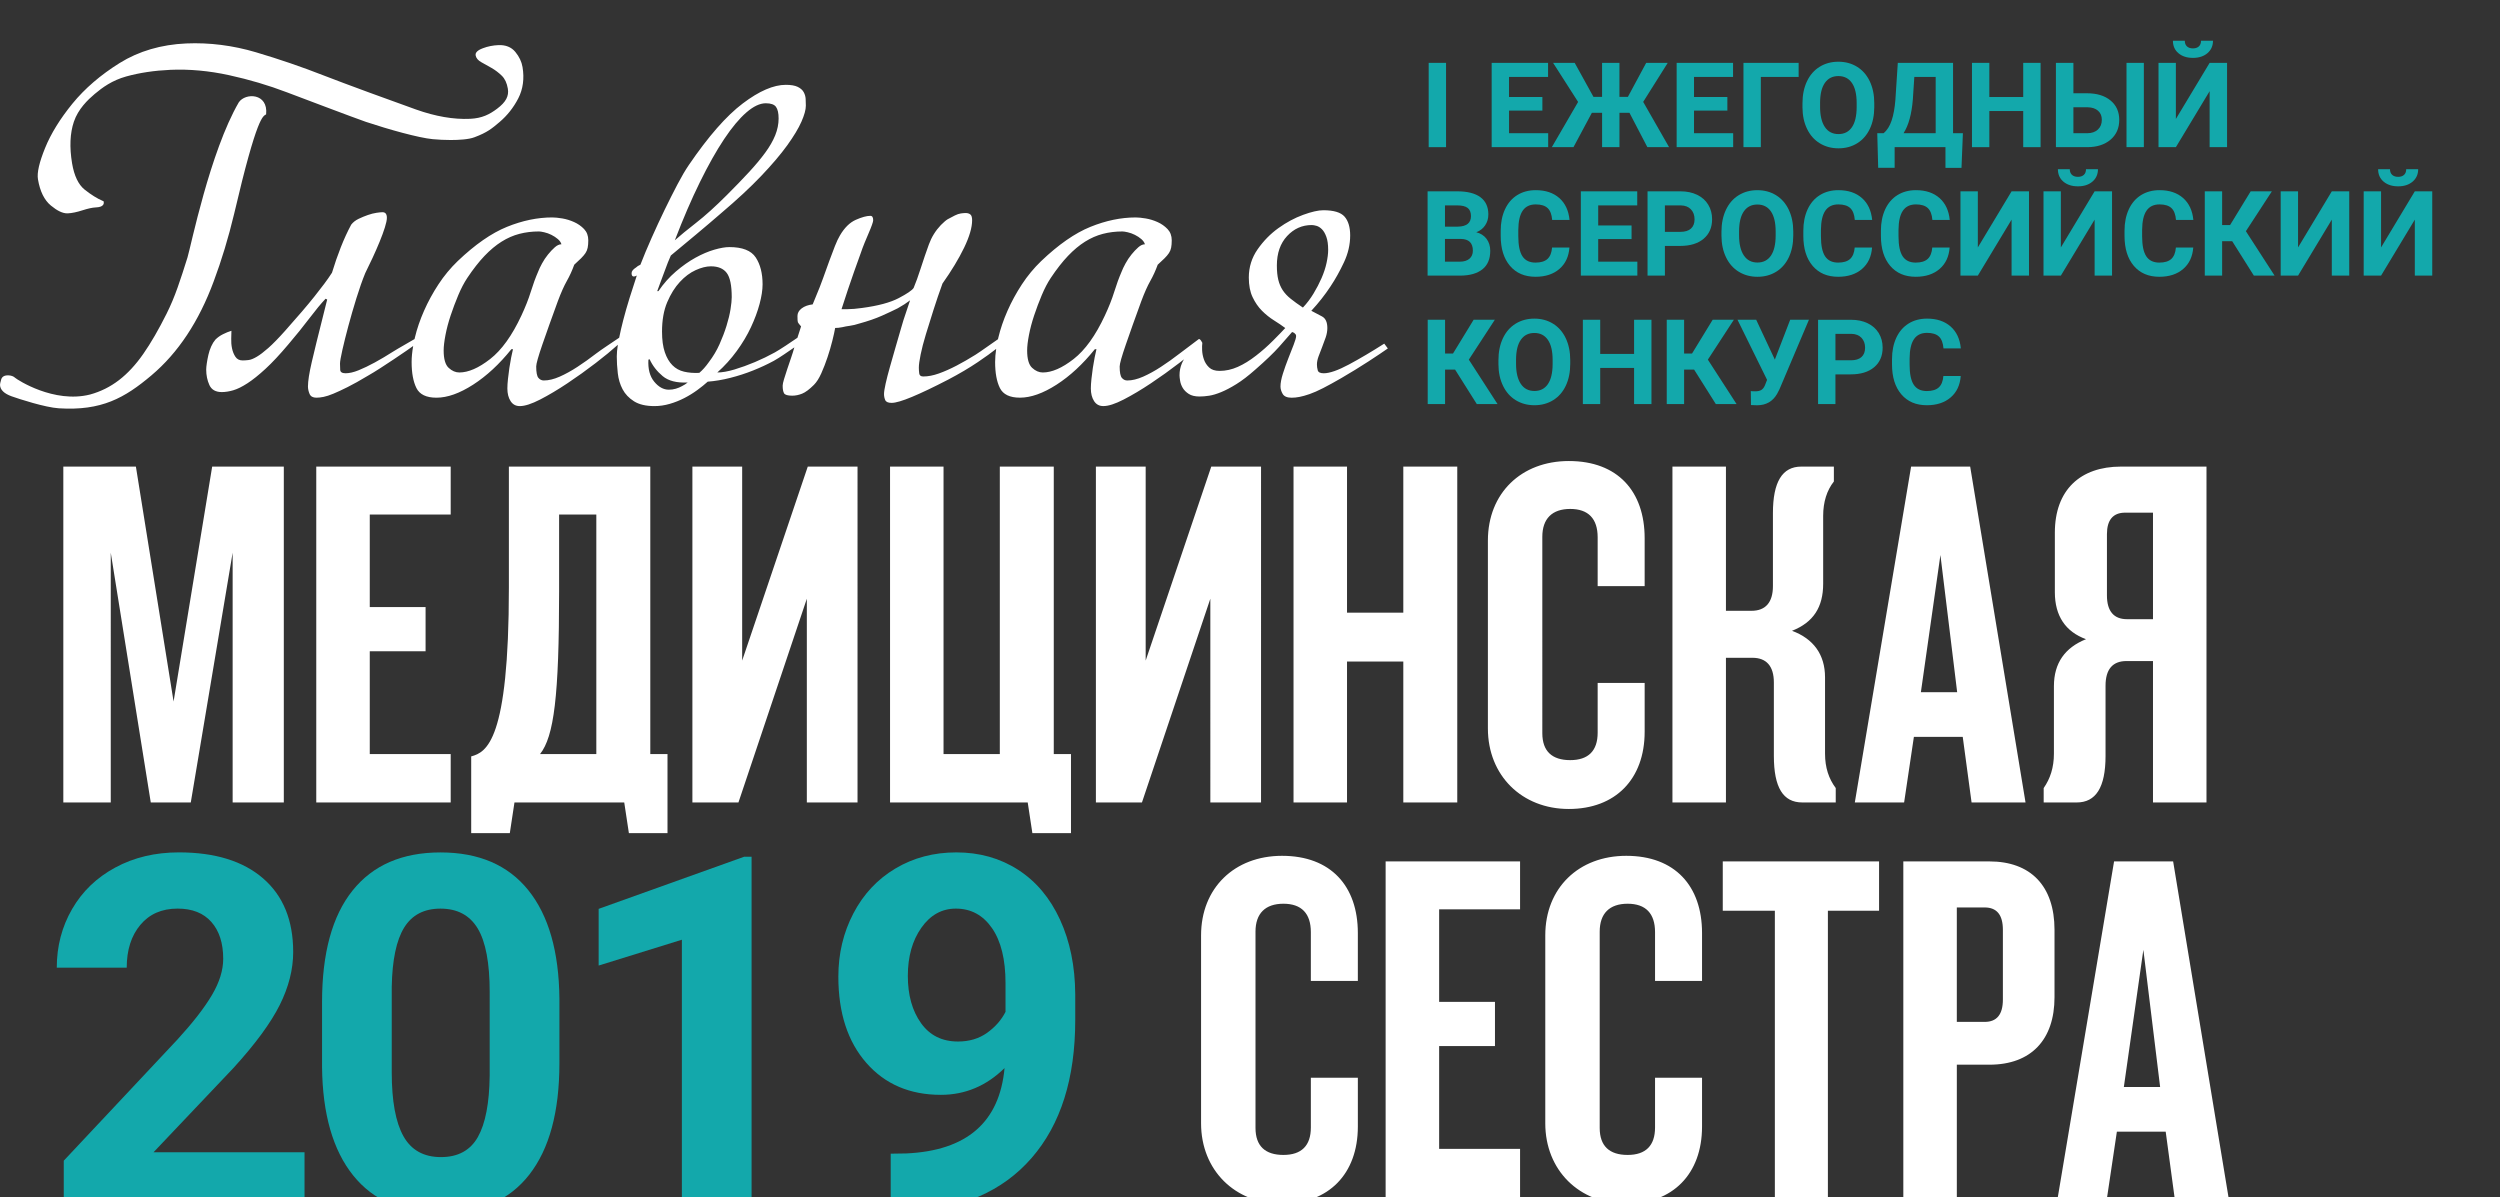 <?xml version="1.0" encoding="utf-8"?>
<!-- Generator: Adobe Illustrator 18.1.1, SVG Export Plug-In . SVG Version: 6.00 Build 0)  -->
<svg version="1.1" id="Layer_1" xmlns="http://www.w3.org/2000/svg" xmlns:xlink="http://www.w3.org/1999/xlink" x="0px" y="0px"
	 viewBox="0 0 237.834 113.9" enable-background="new 0 0 237.834 113.9" xml:space="preserve">
<rect x="0" y="0" width="237.834" height="113.9" fill="#333333" stroke="none"/>
<g>
	<defs>
		<rect id="SVGID_1_" x="0" y="4.116" width="212.005" height="110.404"/>
	</defs>
	<clipPath id="SVGID_2_">
		<use xlink:href="#SVGID_1_"  overflow="visible"/>
	</clipPath>
	<path clip-path="url(#SVGID_2_)" fill="#FFFFFF" d="M4.834,19.549c0.607,0.504,1.119,0.749,1.565,0.749l0.051-0.001
		c0.384-0.017,0.854-0.114,1.396-0.29c0.523-0.168,0.946-0.261,1.257-0.274c0.361-0.016,0.582-0.088,0.694-0.227
		c0.065-0.08,0.089-0.179,0.071-0.288l-0.011-0.069l-0.065-0.028c-0.544-0.232-1.129-0.596-1.74-1.082
		c-0.594-0.473-0.996-1.315-1.195-2.501c-0.255-1.528-0.199-2.858,0.169-3.952c0.409-1.216,1.327-2.091,1.982-2.645
		c0.73-0.615,1.657-1.294,3.006-1.669c1.265-0.35,2.677-0.561,4.196-0.629c1.801-0.078,3.675,0.092,5.583,0.509
		c1.909,0.417,3.761,0.966,5.502,1.631c0.273,0.103,6.688,2.536,7.519,2.812c2.185,0.725,4.994,1.514,6.347,1.644
		c0.527,0.052,1.155,0.081,1.722,0.081c0.73,0,1.718-0.048,2.273-0.27c1.2-0.447,1.666-0.843,2.372-1.442
		c0.728-0.618,1.325-1.373,1.775-2.245c0.455-0.882,0.591-1.886,0.407-2.984c-0.084-0.503-0.313-0.985-0.68-1.433
		c-0.379-0.464-0.923-0.682-1.615-0.654c-0.523,0.023-1.018,0.122-1.472,0.295c-0.188,0.072-0.761,0.291-0.696,0.673
		c0.043,0.263,0.228,0.485,0.547,0.66c0.283,0.155,0.607,0.336,0.97,0.545c0.351,0.201,0.682,0.453,0.983,0.747
		c0.288,0.285,0.478,0.696,0.566,1.221c0.119,0.708-0.183,1.277-1.01,1.901c-0.722,0.546-1.44,0.919-2.589,0.969
		c-1.562,0.072-3.289-0.229-5.137-0.886c-1.962-0.697-6.804-2.463-8.827-3.255c-2.047-0.801-4.2-1.538-6.4-2.19
		c-2.204-0.653-4.43-0.934-6.626-0.839c-2.388,0.104-4.521,0.731-6.34,1.862C9.576,7.122,8.063,8.423,6.889,9.862
		c-1.171,1.437-2.045,2.853-2.596,4.209c-0.563,1.386-0.786,2.363-0.682,2.985C3.802,18.196,4.213,19.035,4.834,19.549
		 M14.402,35.714c2.543-2.144,4.52-5.13,5.933-8.959c0.744-1.99,1.39-4.121,1.935-6.393c2.212-9.472,2.758-9.286,3.048-9.484
		c0.209-2.035-1.97-2.073-2.601-1.143c-2.738,4.705-4.56,13.715-4.88,14.757c-0.322,1.043-0.637,2-0.945,2.874
		c-0.308,0.873-0.652,1.691-1.033,2.456c-0.763,1.528-1.504,2.809-2.226,3.844c-0.721,1.036-1.496,1.87-2.321,2.503
		c-0.826,0.633-1.739,1.087-2.74,1.362c-3.447,0.876-6.949-1.422-7.119-1.579c-0.171-0.158-0.395-0.239-0.672-0.244
		c-0.369-0.006-0.594,0.128-0.672,0.404c-0.079,0.277-0.115,0.446-0.108,0.508c0.018,0.462,0.386,0.823,1.106,1.083
		c0.719,0.258,3.197,1.059,4.488,1.14C9.665,39.099,11.859,37.859,14.402,35.714 M102.136,34.158
		c-1.092,0.852-2.07,1.277-2.934,1.277c-0.356,0-0.692-0.146-1.009-0.439c-0.319-0.291-0.477-0.844-0.477-1.658
		c0-0.381,0.057-0.869,0.172-1.467c0.114-0.597,0.279-1.219,0.495-1.867c0.216-0.648,0.458-1.29,0.724-1.925
		c0.267-0.635,0.553-1.181,0.857-1.639c0.559-0.838,1.106-1.537,1.639-2.096c0.533-0.558,1.073-1.01,1.62-1.353
		c0.546-0.343,1.111-0.591,1.696-0.743c0.584-0.152,1.206-0.229,1.867-0.229c0.101,0,0.268,0.026,0.496,0.077
		c0.228,0.051,0.457,0.133,0.686,0.247c0.228,0.115,0.432,0.248,0.61,0.401c0.177,0.152,0.291,0.318,0.343,0.495
		c-0.204,0-0.414,0.095-0.629,0.286c-0.216,0.191-0.433,0.419-0.648,0.686c-0.216,0.267-0.407,0.552-0.571,0.857
		c-0.166,0.305-0.287,0.56-0.363,0.763c-0.254,0.584-0.49,1.226-0.705,1.924c-0.216,0.699-0.515,1.455-0.896,2.268
		C104.22,31.929,103.228,33.307,102.136,34.158 M66.525,35.473c-0.533,0.025-1.016-0.013-1.448-0.115
		c-0.433-0.101-0.801-0.304-1.105-0.61c-0.305-0.304-0.547-0.717-0.725-1.238c-0.177-0.52-0.266-1.175-0.266-1.963
		c0-1.092,0.165-2.026,0.495-2.801c0.33-0.775,0.73-1.416,1.201-1.924c0.469-0.509,0.972-0.883,1.505-1.125
		c0.533-0.241,1.016-0.362,1.448-0.362c0.686,0,1.188,0.21,1.506,0.629c0.317,0.419,0.476,1.188,0.476,2.306
		c0,0.28-0.038,0.66-0.114,1.143c-0.077,0.483-0.204,1.01-0.382,1.582c-0.177,0.571-0.399,1.156-0.666,1.753
		c-0.267,0.597-0.604,1.162-1.01,1.696C67.136,34.876,66.831,35.219,66.525,35.473 M64.887,36.731
		c-0.178,0.101-0.375,0.184-0.59,0.247c-0.216,0.064-0.438,0.095-0.667,0.095c-0.509,0-0.972-0.253-1.391-0.762
		c-0.419-0.508-0.605-1.205-0.553-2.096l0.115-0.038c0.279,0.61,0.691,1.143,1.238,1.601c0.546,0.457,1.34,0.661,2.382,0.61
		C65.268,36.515,65.091,36.629,64.887,36.731 M49.601,30.023c-0.889,1.906-1.88,3.284-2.973,4.135
		c-1.093,0.852-2.07,1.277-2.934,1.277c-0.356,0-0.693-0.146-1.01-0.439c-0.318-0.291-0.477-0.844-0.477-1.658
		c0-0.381,0.058-0.869,0.172-1.467c0.114-0.597,0.279-1.219,0.495-1.867c0.216-0.648,0.458-1.29,0.724-1.925
		c0.267-0.635,0.553-1.181,0.858-1.639c0.559-0.838,1.105-1.537,1.639-2.096c0.533-0.558,1.073-1.01,1.62-1.353
		c0.546-0.343,1.11-0.591,1.695-0.743c0.585-0.152,1.207-0.229,1.868-0.229c0.101,0,0.267,0.026,0.495,0.077
		c0.229,0.051,0.458,0.133,0.686,0.247c0.23,0.115,0.432,0.248,0.611,0.401c0.177,0.152,0.291,0.318,0.342,0.495
		c-0.203,0-0.413,0.095-0.629,0.286c-0.216,0.191-0.432,0.419-0.648,0.686c-0.216,0.267-0.407,0.552-0.571,0.857
		c-0.166,0.305-0.286,0.56-0.362,0.763c-0.254,0.584-0.49,1.226-0.705,1.924C50.28,28.454,49.981,29.21,49.601,30.023
		 M66.582,17.332c0.8-1.626,1.569-2.992,2.306-4.097c0.737-1.105,1.442-1.95,2.115-2.535c0.673-0.584,1.29-0.876,1.849-0.876
		c0.482,0,0.806,0.114,0.971,0.343c0.166,0.228,0.249,0.597,0.249,1.106c0,0.534-0.109,1.067-0.324,1.6
		c-0.216,0.533-0.534,1.086-0.954,1.658c-0.419,0.571-0.933,1.188-1.543,1.848c-0.61,0.661-1.309,1.385-2.097,2.172
		c-1.092,1.093-2.07,1.976-2.934,2.649c-0.864,0.673-1.537,1.226-2.02,1.658C64.988,20.8,65.783,18.958,66.582,17.332
		 M122.025,27.602c-0.188-0.291-0.33-0.622-0.418-0.99c-0.089-0.368-0.134-0.819-0.134-1.353c0-1.168,0.324-2.102,0.972-2.801
		c0.648-0.699,1.43-1.049,2.345-1.049c0.127,0,0.278,0.026,0.456,0.077c0.179,0.051,0.35,0.159,0.516,0.324
		c0.165,0.166,0.305,0.406,0.419,0.724c0.115,0.318,0.172,0.731,0.172,1.238c0,0.357-0.052,0.768-0.153,1.239
		c-0.101,0.471-0.261,0.953-0.476,1.448c-0.217,0.496-0.47,0.985-0.763,1.467c-0.292,0.483-0.628,0.929-1.011,1.335
		c-0.457-0.305-0.844-0.584-1.161-0.839C122.471,28.169,122.217,27.895,122.025,27.602 M106.9,38.007
		c0.813-0.419,1.677-0.934,2.591-1.543c0.915-0.61,1.811-1.252,2.687-1.925c0.159-0.121,0.307-0.238,0.456-0.355
		c-0.068,0.121-0.136,0.241-0.193,0.374c-0.153,0.356-0.229,0.737-0.229,1.143c0,0.128,0.019,0.305,0.058,0.534
		c0.037,0.229,0.12,0.451,0.247,0.667c0.127,0.216,0.318,0.406,0.572,0.572c0.253,0.165,0.596,0.247,1.029,0.247
		c0.279,0,0.584-0.025,0.914-0.076c0.33-0.051,0.711-0.164,1.145-0.343c0.431-0.177,0.915-0.431,1.448-0.762
		c0.533-0.33,1.13-0.787,1.791-1.372c0.99-0.864,1.746-1.587,2.268-2.173c0.521-0.584,0.933-1.054,1.238-1.41
		c0.051,0.026,0.114,0.052,0.19,0.077c0.052,0.051,0.096,0.095,0.133,0.133c0.038,0.038,0.059,0.095,0.059,0.172
		c0,0.152-0.077,0.425-0.229,0.819c-0.152,0.394-0.323,0.833-0.515,1.315c-0.19,0.483-0.362,0.966-0.514,1.448
		c-0.153,0.483-0.229,0.89-0.229,1.219c0,0.229,0.069,0.464,0.208,0.706c0.141,0.241,0.426,0.362,0.858,0.362
		c0.229,0,0.477-0.026,0.743-0.077c0.267-0.051,0.584-0.14,0.952-0.266c0.368-0.127,0.801-0.318,1.297-0.572
		c0.495-0.254,1.072-0.572,1.733-0.953c0.915-0.533,1.773-1.061,2.573-1.581c0.8-0.521,1.416-0.934,1.849-1.239l-0.343-0.457
		c-1.196,0.762-2.312,1.423-3.353,1.982c-1.043,0.558-1.844,0.838-2.402,0.838c-0.33,0-0.521-0.095-0.571-0.286
		c-0.052-0.191-0.076-0.374-0.076-0.552c0-0.229,0.051-0.483,0.152-0.763c0.102-0.279,0.215-0.577,0.343-0.895
		c0.127-0.318,0.241-0.63,0.344-0.934c0.102-0.305,0.151-0.597,0.151-0.877c0-0.558-0.171-0.927-0.514-1.105
		c-0.343-0.177-0.68-0.355-1.01-0.533c0.685-0.737,1.296-1.512,1.829-2.325c0.458-0.686,0.883-1.448,1.276-2.287
		c0.395-0.839,0.591-1.689,0.591-2.554c0-0.787-0.178-1.384-0.533-1.791c-0.356-0.406-1.029-0.609-2.021-0.609
		c-0.483,0-1.124,0.147-1.924,0.439c-0.8,0.292-1.582,0.711-2.344,1.257c-0.764,0.547-1.424,1.22-1.983,2.021
		c-0.558,0.8-0.838,1.695-0.838,2.686c0,0.737,0.119,1.36,0.361,1.868c0.241,0.508,0.54,0.94,0.895,1.296
		c0.356,0.356,0.737,0.66,1.144,0.914c0.405,0.255,0.763,0.496,1.067,0.724c-0.255,0.28-0.642,0.68-1.163,1.201
		c-0.519,0.521-1.059,0.997-1.619,1.429c-0.586,0.458-1.163,0.814-1.733,1.067c-0.572,0.255-1.151,0.382-1.735,0.382
		c-0.432,0-0.762-0.108-0.991-0.325c-0.228-0.215-0.393-0.47-0.495-0.762c-0.102-0.291-0.158-0.584-0.172-0.877
		c-0.012-0.291-0.005-0.526,0.02-0.705c-0.178-0.34-0.282-0.403-0.356-0.34l-0.002-0.002c-0.584,0.432-1.181,0.882-1.791,1.351
		c-0.609,0.471-1.206,0.896-1.791,1.277c-0.585,0.382-1.15,0.693-1.696,0.934c-0.547,0.241-1.047,0.362-1.505,0.362
		c-0.204,0-0.376-0.083-0.514-0.248c-0.141-0.164-0.21-0.527-0.21-1.086c0-0.254,0.196-0.953,0.591-2.096
		c0.394-1.144,0.882-2.516,1.467-4.116c0.305-0.813,0.59-1.454,0.858-1.925c0.266-0.47,0.501-0.984,0.704-1.543
		c0.254-0.229,0.47-0.432,0.648-0.61c0.178-0.177,0.317-0.343,0.419-0.496c0.102-0.152,0.172-0.324,0.21-0.514
		c0.038-0.191,0.057-0.425,0.057-0.705c0-0.432-0.134-0.787-0.4-1.067c-0.267-0.279-0.584-0.502-0.953-0.667
		c-0.369-0.165-0.743-0.279-1.124-0.343c-0.381-0.063-0.699-0.095-0.953-0.095c-1.398,0-2.833,0.298-4.306,0.895
		c-1.475,0.597-3.037,1.684-4.688,3.259c-0.686,0.661-1.296,1.397-1.83,2.21c-0.533,0.814-0.991,1.652-1.371,2.516
		c-0.382,0.864-0.674,1.721-0.877,2.572c-0.011,0.045-0.018,0.087-0.028,0.132c-0.605,0.405-1.586,1.132-2.156,1.488
		c-0.61,0.381-1.207,0.724-1.791,1.029c-0.584,0.304-1.143,0.552-1.677,0.743c-0.533,0.191-1.029,0.286-1.486,0.286
		c-0.229,0-0.356-0.095-0.382-0.286c-0.025-0.191-0.038-0.374-0.038-0.552c0-0.28,0.058-0.699,0.172-1.258
		c0.115-0.559,0.279-1.194,0.495-1.906c0.216-0.712,0.458-1.486,0.725-2.325c0.266-0.838,0.553-1.676,0.857-2.515
		c0.863-1.22,1.549-2.356,2.059-3.411c0.507-1.054,0.761-1.924,0.761-2.61c0-0.28-0.057-0.464-0.171-0.553
		c-0.114-0.089-0.261-0.134-0.438-0.134c-0.128,0-0.28,0.014-0.458,0.038c-0.178,0.026-0.369,0.09-0.571,0.191
		c-0.305,0.152-0.534,0.273-0.687,0.362c-0.152,0.089-0.368,0.273-0.647,0.552c-0.509,0.535-0.89,1.15-1.143,1.849
		c-0.255,0.699-0.522,1.481-0.801,2.344c-0.153,0.458-0.261,0.775-0.324,0.953c-0.064,0.178-0.172,0.457-0.324,0.838
		c-0.153,0.229-0.629,0.553-1.429,0.972c-0.8,0.419-1.963,0.731-3.487,0.934c-0.534,0.076-0.991,0.114-1.372,0.114h-0.572
		c0.204-0.61,0.406-1.232,0.61-1.867c0.178-0.534,0.374-1.106,0.59-1.715c0.217-0.61,0.426-1.195,0.629-1.754
		c0.101-0.305,0.223-0.629,0.362-0.971c0.14-0.343,0.273-0.66,0.401-0.953c0.127-0.292,0.228-0.546,0.305-0.763
		c0.076-0.215,0.114-0.361,0.114-0.437c0-0.28-0.09-0.42-0.266-0.42c-0.357,0-0.82,0.127-1.392,0.381
		c-0.572,0.255-1.074,0.75-1.505,1.486c-0.153,0.255-0.311,0.591-0.477,1.011c-0.166,0.419-0.343,0.889-0.534,1.41
		c-0.19,0.521-0.386,1.067-0.59,1.638c-0.204,0.572-0.42,1.125-0.648,1.658l-0.343,0.839c-0.433,0.051-0.781,0.178-1.048,0.381
		c-0.267,0.203-0.4,0.445-0.4,0.724c0,0.331,0.012,0.528,0.038,0.591c0.025,0.064,0.127,0.197,0.305,0.4l-0.347,1.081
		c-0.6,0.416-1.672,1.13-2.152,1.396c-0.598,0.33-1.227,0.636-1.887,0.915c-0.662,0.28-1.31,0.514-1.944,0.705
		c-0.636,0.19-1.181,0.286-1.639,0.286c0.686-0.61,1.301-1.29,1.848-2.039c0.547-0.749,0.998-1.506,1.353-2.268
		c0.357-0.762,0.629-1.499,0.82-2.21c0.19-0.711,0.286-1.334,0.286-1.868c0-1.041-0.216-1.892-0.648-2.553
		c-0.433-0.661-1.271-0.991-2.515-0.991c-0.381,0-0.858,0.083-1.43,0.247c-0.572,0.166-1.169,0.42-1.791,0.763
		c-0.622,0.343-1.245,0.781-1.867,1.315c-0.623,0.533-1.176,1.156-1.658,1.867h-0.115c0.076-0.229,0.191-0.54,0.343-0.934
		c0.153-0.393,0.292-0.768,0.42-1.124c0.152-0.432,0.329-0.877,0.533-1.334c0.737-0.609,1.531-1.27,2.382-1.982
		c0.851-0.711,1.659-1.397,2.42-2.058c1.499-1.27,2.764-2.445,3.793-3.525c1.028-1.08,1.854-2.051,2.477-2.915
		c0.622-0.864,1.073-1.614,1.353-2.249c0.279-0.635,0.419-1.144,0.419-1.524c0-0.204-0.007-0.42-0.019-0.648
		c-0.013-0.229-0.076-0.444-0.191-0.648c-0.114-0.204-0.305-0.368-0.571-0.496C75.615,8.134,75.24,8.07,74.758,8.07
		c-1.169,0-2.534,0.591-4.097,1.773c-1.563,1.181-3.271,3.131-5.126,5.85c-0.33,0.483-0.693,1.099-1.086,1.848
		c-0.394,0.75-0.8,1.557-1.22,2.42c-0.418,0.864-0.831,1.754-1.238,2.668c-0.407,0.914-0.763,1.767-1.067,2.554
		c-0.178,0.076-0.318,0.165-0.42,0.267c-0.28,0.178-0.419,0.356-0.419,0.533c0,0.33,0.165,0.407,0.496,0.229
		c-0.229,0.686-0.457,1.397-0.687,2.134c-0.228,0.737-0.432,1.448-0.609,2.134c-0.152,0.585-0.276,1.13-0.381,1.65
		c-0.657,0.454-1.664,1.1-2.176,1.494c-0.61,0.471-1.207,0.896-1.792,1.277c-0.584,0.382-1.15,0.693-1.695,0.934
		c-0.547,0.241-1.048,0.362-1.505,0.362c-0.205,0-0.376-0.083-0.515-0.248c-0.14-0.164-0.21-0.527-0.21-1.086
		c0-0.254,0.197-0.953,0.59-2.096c0.395-1.144,0.883-2.516,1.469-4.116c0.305-0.813,0.59-1.454,0.857-1.925
		c0.267-0.47,0.502-0.984,0.704-1.543c0.254-0.229,0.47-0.432,0.648-0.61c0.178-0.177,0.318-0.343,0.42-0.496
		c0.102-0.152,0.172-0.324,0.21-0.514c0.038-0.191,0.057-0.425,0.057-0.705c0-0.432-0.134-0.787-0.4-1.067
		c-0.267-0.279-0.585-0.502-0.954-0.667c-0.368-0.165-0.742-0.279-1.123-0.343c-0.381-0.063-0.698-0.095-0.952-0.095
		c-1.398,0-2.834,0.298-4.307,0.895c-1.474,0.597-3.037,1.684-4.688,3.259c-0.686,0.661-1.296,1.397-1.829,2.21
		c-0.534,0.814-0.991,1.652-1.372,2.516c-0.381,0.864-0.674,1.721-0.877,2.572c-0.01,0.04-0.016,0.078-0.026,0.119
		c-0.632,0.379-1.548,0.88-2.043,1.196c-0.597,0.381-1.175,0.724-1.733,1.029c-0.56,0.305-1.074,0.552-1.544,0.743
		c-0.471,0.191-0.883,0.286-1.239,0.286c-0.33,0-0.502-0.108-0.514-0.324c-0.013-0.216-0.019-0.413-0.019-0.591
		c0-0.203,0.076-0.641,0.228-1.315c0.153-0.673,0.343-1.435,0.572-2.286c0.229-0.851,0.482-1.728,0.762-2.63
		c0.279-0.902,0.559-1.696,0.839-2.382c0.228-0.458,0.463-0.946,0.705-1.467c0.241-0.521,0.463-1.03,0.666-1.525
		c0.204-0.495,0.369-0.946,0.496-1.352c0.127-0.407,0.191-0.712,0.191-0.915c0-0.356-0.14-0.534-0.419-0.534
		c-0.128,0-0.319,0.019-0.572,0.057c-0.254,0.038-0.528,0.108-0.82,0.21c-0.292,0.102-0.584,0.222-0.876,0.362
		c-0.293,0.14-0.527,0.324-0.705,0.552c-0.357,0.662-0.686,1.379-0.991,2.154c-0.305,0.775-0.585,1.582-0.838,2.42
		c-0.229,0.356-0.477,0.711-0.744,1.067c-0.267,0.356-0.571,0.75-0.914,1.181c-0.343,0.433-0.743,0.915-1.201,1.449
		c-0.457,0.533-0.991,1.143-1.6,1.829c-0.636,0.712-1.17,1.258-1.601,1.639c-0.433,0.381-0.8,0.661-1.106,0.838
		c-0.304,0.178-0.559,0.28-0.761,0.305c-0.204,0.026-0.395,0.039-0.573,0.039c-0.304,0-0.533-0.115-0.685-0.344
		c-0.153-0.228-0.261-0.495-0.324-0.8c-0.064-0.305-0.089-0.616-0.077-0.934c0.013-0.317,0.019-0.565,0.019-0.743
		c-0.254,0.076-0.52,0.184-0.8,0.324c-0.28,0.14-0.521,0.311-0.724,0.515c-0.152,0.178-0.286,0.394-0.4,0.647
		c-0.115,0.255-0.204,0.521-0.267,0.801c-0.064,0.28-0.114,0.546-0.152,0.8c-0.039,0.254-0.057,0.457-0.057,0.61
		c0,0.533,0.101,1.023,0.304,1.467c0.204,0.445,0.597,0.667,1.182,0.667c0.33,0,0.692-0.057,1.086-0.171
		c0.394-0.115,0.844-0.337,1.353-0.667c0.508-0.33,1.08-0.787,1.715-1.373c0.635-0.583,1.359-1.358,2.173-2.324
		c0.736-0.864,1.403-1.69,2-2.478c0.597-0.787,1.111-1.41,1.544-1.867l0.152,0.076l-0.381,1.525
		c-0.483,1.906-0.845,3.379-1.086,4.421c-0.242,1.042-0.362,1.817-0.362,2.324c0,0.229,0.051,0.464,0.152,0.706
		c0.101,0.241,0.318,0.362,0.648,0.362c0.203,0,0.432-0.026,0.686-0.077c0.254-0.051,0.565-0.152,0.934-0.305
		c0.368-0.152,0.82-0.362,1.353-0.629c0.533-0.266,1.181-0.628,1.943-1.086c0.356-0.203,0.75-0.444,1.182-0.724
		c0.432-0.279,0.857-0.558,1.277-0.838c0.418-0.279,0.812-0.546,1.181-0.8c0.259-0.179,0.475-0.332,0.653-0.46
		c-0.095,0.547-0.147,1.058-0.147,1.527c0,1.042,0.153,1.867,0.458,2.477c0.305,0.61,0.939,0.915,1.905,0.915
		c1.042,0,2.204-0.414,3.488-1.239c1.282-0.826,2.496-1.95,3.639-3.373h0.153c-0.051,0.204-0.109,0.464-0.172,0.782
		c-0.064,0.317-0.121,0.647-0.171,0.99c-0.051,0.343-0.096,0.693-0.133,1.048c-0.039,0.357-0.058,0.661-0.058,0.915
		c0,0.483,0.101,0.882,0.305,1.201c0.203,0.317,0.495,0.476,0.877,0.476c0.482,0,1.13-0.21,1.943-0.629
		c0.813-0.419,1.678-0.934,2.591-1.543c0.916-0.61,1.811-1.252,2.687-1.925c0.837-0.642,1.536-1.22,2.107-1.735
		c-0.067,0.425-0.102,0.794-0.102,1.106c0,0.509,0.032,1.042,0.096,1.601c0.063,0.559,0.215,1.067,0.457,1.525
		c0.241,0.457,0.603,0.838,1.086,1.143c0.482,0.305,1.13,0.457,1.944,0.457c0.482,0,0.964-0.07,1.448-0.21
		c0.482-0.139,0.946-0.324,1.391-0.552c0.445-0.229,0.857-0.483,1.239-0.763c0.38-0.279,0.711-0.546,0.991-0.8
		c0.686-0.05,1.403-0.171,2.152-0.362c0.75-0.19,1.474-0.425,2.173-0.705c0.699-0.279,1.353-0.584,1.963-0.914
		c0.533-0.289,1.431-0.922,1.953-1.28l-0.006,0.022c-0.077,0.279-0.178,0.603-0.305,0.972c-0.127,0.368-0.248,0.724-0.362,1.067
		c-0.114,0.343-0.216,0.66-0.305,0.953c-0.088,0.292-0.133,0.501-0.133,0.628c0,0.331,0.045,0.572,0.133,0.724
		c0.089,0.153,0.349,0.229,0.781,0.229c0.305,0,0.616-0.064,0.935-0.191c0.316-0.126,0.691-0.406,1.124-0.838
		c0.254-0.254,0.489-0.622,0.705-1.105c0.215-0.482,0.412-0.991,0.59-1.525c0.178-0.533,0.33-1.054,0.457-1.562
		c0.127-0.508,0.216-0.915,0.268-1.22c0.202,0,0.431-0.025,0.686-0.076c0.202-0.051,0.443-0.095,0.723-0.133
		c0.28-0.039,0.572-0.108,0.877-0.21c0.838-0.229,1.556-0.477,2.153-0.743c0.597-0.267,1.099-0.502,1.505-0.705
		c0.458-0.254,0.851-0.508,1.182-0.762l-0.343,1.029c-0.101,0.279-0.197,0.565-0.286,0.857c-0.089,0.293-0.158,0.527-0.209,0.705
		c-0.178,0.61-0.363,1.245-0.553,1.906c-0.19,0.661-0.369,1.283-0.533,1.867c-0.166,0.585-0.299,1.104-0.401,1.561
		c-0.101,0.458-0.153,0.788-0.153,0.992c0,0.203,0.039,0.393,0.115,0.571c0.076,0.178,0.279,0.267,0.61,0.267
		c0.382,0,1.029-0.19,1.943-0.572c0.915-0.381,2.059-0.927,3.431-1.638c1.066-0.559,2.013-1.118,2.839-1.677
		c0.737-0.499,1.31-0.913,1.733-1.25c-0.066,0.442-0.101,0.861-0.101,1.25c0,1.042,0.152,1.867,0.456,2.477
		c0.305,0.61,0.94,0.915,1.906,0.915c1.041,0,2.203-0.414,3.487-1.239c1.283-0.826,2.496-1.95,3.64-3.373h0.152
		c-0.051,0.204-0.108,0.464-0.171,0.782c-0.064,0.317-0.121,0.647-0.172,0.99c-0.051,0.343-0.095,0.693-0.133,1.048
		c-0.038,0.357-0.058,0.661-0.058,0.915c0,0.483,0.102,0.882,0.306,1.201c0.203,0.317,0.495,0.476,0.876,0.476
		C105.439,38.636,106.086,38.426,106.9,38.007 M70.605,62.844V44.389h-4.735v31.952h4.381l6.506-19.383v19.383h4.823V44.389h-4.734
		L70.605,62.844z M115.144,76.341h4.823V44.389h-4.735l-6.24,18.455V44.389h-4.735v31.952h4.381l6.506-19.383V76.341z
		 M100.249,44.389h-5.133v27.35h-5.354v-27.35h-5.089v31.952h13.098l0.443,2.921h3.673v-7.523h-1.638V44.389z M121.963,81.417
		c-4.516,0-7.701,3.054-7.701,7.568v17.879c0,4.469,3.23,7.655,7.701,7.655c4.425,0,7.214-2.832,7.214-7.345v-4.647h-4.471v4.735
		c0,1.726-0.886,2.611-2.61,2.611c-1.728,0-2.656-0.841-2.656-2.567V88.631c0-1.726,0.929-2.656,2.656-2.656
		c1.725,0,2.61,0.93,2.61,2.701v4.646h4.471v-4.558C129.177,84.294,126.608,81.417,121.963,81.417 M190.542,95.092
		c0,1.416-0.576,2.124-1.728,2.124h-2.655V86.33h2.655c1.151,0,1.728,0.708,1.728,2.124V95.092z M189.258,81.949h-8.188V113.9h5.09
		v-12.612h3.099c3.981,0,6.194-2.39,6.194-6.417v-6.417C195.452,84.294,193.195,81.949,189.258,81.949 M202.049,103.412
		l1.857-13.055l1.595,13.055H202.049z M206.738,81.949h-5.619l-5.354,31.951h4.69l0.93-6.24h4.645l0.841,6.24h5.135L206.738,81.949z
		 M131.82,113.9h12.79v-4.602h-7.699v-9.78h5.311v-4.205h-5.311v-8.806h7.699v-4.558h-12.79V113.9z M163.893,86.64h4.956v27.26
		h5.045V86.64h4.869v-4.691h-14.87V86.64z M154.709,81.417c-4.516,0-7.701,3.054-7.701,7.568v17.879c0,4.469,3.23,7.655,7.701,7.655
		c4.424,0,7.212-2.832,7.212-7.345v-4.647h-4.471v4.735c0,1.726-0.885,2.611-2.609,2.611c-1.727,0-2.656-0.841-2.656-2.567V88.631
		c0-1.726,0.93-2.656,2.656-2.656c1.725,0,2.609,0.93,2.609,2.701v4.646h4.471v-4.558C161.921,84.294,159.354,81.417,154.709,81.417
		 M164.196,62.578h2.523c1.327,0,2.035,0.797,2.035,2.345v6.993c0,3.009,0.885,4.425,2.7,4.425h3.186v-1.372
		c-0.664-0.885-1.018-1.947-1.018-3.274v-7.259c0-2.168-1.107-3.673-3.143-4.425c2.036-0.796,2.965-2.257,2.965-4.469v-6.461
		c0-1.328,0.354-2.435,1.019-3.275v-1.417h-3.098c-1.814,0-2.7,1.461-2.7,4.426v6.948c0,1.548-0.708,2.345-2.035,2.345h-2.435
		V44.389h-5.09v31.952h5.09V62.578z M149.249,76.961c4.426,0,7.213-2.833,7.213-7.346v-4.647h-4.471v4.734
		c0,1.726-0.884,2.612-2.61,2.612c-1.726,0-2.655-0.841-2.655-2.567V51.072c0-1.726,0.93-2.655,2.655-2.655
		c1.727,0,2.61,0.929,2.61,2.699v4.647h4.471v-4.558c0-4.47-2.566-7.346-7.213-7.346c-4.514,0-7.7,3.053-7.7,7.567v17.878
		C141.549,73.774,144.778,76.961,149.249,76.961 M128.147,44.389h-5.089v31.952h5.089V62.932h5.355v13.409h5.133V44.389h-5.133
		v13.896h-5.355V44.389z M16.513,66.738l-3.585-22.349H6.024v31.952h4.513V52.577l3.806,23.764h3.806l3.983-23.764v23.764H27V44.389
		h-6.815L16.513,66.738z M184.599,52.798l1.593,13.054h-3.452L184.599,52.798z M182.075,70.101h4.647l0.841,6.24h5.133
		l-5.266-31.952h-5.62l-5.355,31.952h4.691L182.075,70.101z M56.73,71.739h-5.354c1.327-1.682,1.814-5.488,1.814-15.534v-7.258h3.54
		V71.739z M61.865,44.389H48.412v11.506c0,14.604-2.125,15.667-3.585,16.064v7.303h3.673l0.443-2.921h10.443l0.443,2.921h3.673
		v-7.523h-1.637V44.389z M200.441,50.806c0-1.327,0.575-2.035,1.727-2.035h2.654v10.134h-2.478c-1.24,0-1.903-0.753-1.903-2.257
		V50.806z M200.308,71.916v-6.683c0-1.549,0.664-2.345,1.993-2.345h2.521v13.453h5.089V44.389h-8.143
		c-3.85,0-6.283,2.213-6.283,6.285v5.664c0,2.257,1.018,3.761,2.965,4.47c-1.991,0.796-3.054,2.256-3.054,4.469v6.418
		c0,1.327-0.354,2.389-0.974,3.274v1.372h3.142C199.38,76.341,200.308,74.925,200.308,71.916 M30.087,76.341h12.789v-4.602h-7.699
		v-9.78h5.31v-4.205h-5.31v-8.807h7.699v-4.558H30.087V76.341z"/>
</g>
<g>
	<path fill="#13A8AB" d="M28.97,114.965H6.066v-4.544l10.809-11.521c1.484-1.622,2.582-3.037,3.293-4.246
		c0.712-1.208,1.067-2.356,1.067-3.442c0-1.484-0.375-2.651-1.125-3.5c-0.75-0.85-1.821-1.274-3.213-1.274
		c-1.5,0-2.682,0.516-3.545,1.549c-0.865,1.032-1.297,2.391-1.297,4.073H5.401c0-2.035,0.485-3.894,1.457-5.577
		c0.972-1.683,2.345-3.002,4.12-3.958c1.774-0.956,3.787-1.435,6.036-1.435c3.442,0,6.116,0.826,8.021,2.479
		c1.905,1.652,2.857,3.986,2.857,7c0,1.652-0.429,3.335-1.285,5.049c-0.857,1.714-2.326,3.71-4.406,5.99l-7.596,8.009H28.97V114.965
		z"/>
	<path fill="#13A8AB" d="M53.219,101.15c0,4.621-0.957,8.155-2.869,10.603c-1.913,2.448-4.712,3.672-8.399,3.672
		c-3.642,0-6.426-1.201-8.354-3.603c-1.928-2.402-2.915-5.844-2.96-10.327v-6.15c0-4.666,0.967-8.208,2.903-10.625
		c1.936-2.417,4.724-3.626,8.365-3.626c3.641,0,6.426,1.197,8.354,3.592s2.915,5.833,2.96,10.315V101.15z M46.586,94.388
		c0-2.772-0.379-4.79-1.136-6.053c-0.758-1.263-1.939-1.895-3.546-1.895c-1.561,0-2.712,0.602-3.454,1.803
		c-0.742,1.203-1.136,3.082-1.182,5.64v8.132c0,2.726,0.371,4.751,1.113,6.076c0.742,1.325,1.931,1.987,3.568,1.987
		c1.622,0,2.792-0.635,3.511-1.907c0.719-1.271,1.094-3.216,1.125-5.834V94.388z"/>
	<path fill="#13A8AB" d="M71.501,114.965h-6.632V89.4l-7.917,2.456v-5.393l13.838-4.957h0.711V114.965z"/>
	<path fill="#13A8AB" d="M95.567,101.609c-1.729,1.698-3.749,2.547-6.059,2.547c-2.953,0-5.317-1.013-7.091-3.041
		c-1.775-2.027-2.662-4.762-2.662-8.205c0-2.188,0.478-4.196,1.435-6.024c0.956-1.828,2.291-3.251,4.004-4.269
		c1.713-1.018,3.641-1.526,5.783-1.526c2.203,0,4.161,0.551,5.875,1.652c1.713,1.102,3.044,2.685,3.993,4.75
		c0.948,2.065,1.43,4.429,1.446,7.091v2.456c0,5.569-1.385,9.945-4.154,13.127c-2.77,3.183-6.694,4.88-11.773,5.095l-1.629,0.023
		v-5.531l1.469-0.023C91.971,109.473,95.092,106.765,95.567,101.609z M91.138,99.084c1.071,0,1.993-0.275,2.766-0.826
		c0.772-0.551,1.357-1.216,1.755-1.997v-2.731c0-2.249-0.429-3.993-1.285-5.232c-0.857-1.239-2.004-1.859-3.442-1.859
		c-1.331,0-2.425,0.608-3.282,1.825c-0.857,1.216-1.285,2.742-1.285,4.578c0,1.821,0.417,3.316,1.251,4.486
		C88.449,98.5,89.623,99.084,91.138,99.084z"/>
</g>
<g>
	<path fill="#13A8AB" d="M137.568,14h-1.652v-8.02h1.652V14z"/>
	<path fill="#13A8AB" d="M146.733,10.525h-3.173v2.148h3.724V14h-5.376v-8.02h5.365v1.338h-3.713v1.912h3.173V10.525z"/>
	<path fill="#13A8AB" d="M155.018,10.734h-0.953V14h-1.652v-3.266h-0.975L149.691,14h-2.06l2.5-4.302l-2.379-3.718h2.055
		l1.784,3.233h0.82V5.981h1.652v3.233h0.805l1.74-3.233h2.049l-2.335,3.712L158.785,14h-2.065L155.018,10.734z"/>
	<path fill="#13A8AB" d="M164.331,10.525h-3.173v2.148h3.724V14h-5.376v-8.02h5.365v1.338h-3.713v1.912h3.173V10.525z"/>
	<path fill="#13A8AB" d="M171.111,7.319h-3.597V14h-1.652v-8.02h5.249V7.319z"/>
	<path fill="#13A8AB" d="M178.306,10.172c0,0.79-0.14,1.482-0.419,2.077s-0.679,1.054-1.198,1.377s-1.115,0.485-1.787,0.485
		c-0.664,0-1.258-0.16-1.779-0.479s-0.925-0.775-1.211-1.369c-0.287-0.593-0.432-1.275-0.436-2.046V9.82
		c0-0.789,0.143-1.484,0.427-2.084s0.687-1.061,1.206-1.382s1.113-0.482,1.782-0.482c0.668,0,1.262,0.161,1.781,0.482
		s0.922,0.782,1.207,1.382c0.284,0.601,0.427,1.293,0.427,2.079V10.172z M176.631,9.809c0-0.841-0.15-1.48-0.451-1.917
		c-0.302-0.437-0.731-0.655-1.289-0.655c-0.555,0-0.982,0.216-1.283,0.647c-0.302,0.431-0.454,1.064-0.457,1.897v0.391
		c0,0.819,0.15,1.454,0.451,1.906s0.734,0.678,1.3,0.678c0.555,0,0.98-0.218,1.278-0.653c0.297-0.435,0.447-1.069,0.451-1.903V9.809
		z"/>
	<path fill="#13A8AB" d="M186.604,15.972h-1.525V14h-4.836v1.966h-1.564l-0.088-3.293h0.605c0.327-0.272,0.579-0.671,0.758-1.198
		c0.178-0.527,0.298-1.18,0.36-1.958l0.231-3.536h5.255v6.692h0.937L186.604,15.972z M181.091,12.673h3.057V7.319h-2.032
		l-0.138,2.11C181.867,10.843,181.571,11.924,181.091,12.673z"/>
	<path fill="#13A8AB" d="M194.128,14h-1.652v-3.437h-3.223V14h-1.652v-8.02h1.652v3.25h3.223v-3.25h1.652V14z"/>
	<path fill="#13A8AB" d="M197.25,8.873h1.289c0.943,0,1.692,0.229,2.244,0.686c0.553,0.457,0.829,1.073,0.829,1.848
		c0,0.778-0.274,1.404-0.823,1.875S199.511,13.993,198.6,14h-3.013v-8.02h1.663V8.873z M197.25,10.206v2.468h1.316
		c0.423,0,0.76-0.116,1.011-0.347c0.252-0.231,0.378-0.542,0.378-0.931c0-0.364-0.121-0.651-0.361-0.862
		c-0.24-0.211-0.57-0.32-0.988-0.328H197.25z M203.953,14h-1.652v-8.02h1.652V14z"/>
	<path fill="#13A8AB" d="M210.21,5.981h1.658V14h-1.658V8.674L206.999,14h-1.652v-8.02h1.652v5.337L210.21,5.981z M210.529,3.877
		c0,0.487-0.176,0.88-0.526,1.18c-0.351,0.3-0.811,0.45-1.379,0.45c-0.569,0-1.029-0.148-1.38-0.444s-0.526-0.692-0.526-1.186h1.129
		c0,0.231,0.069,0.411,0.207,0.537c0.138,0.127,0.327,0.19,0.57,0.19c0.238,0,0.426-0.063,0.562-0.19
		c0.136-0.126,0.204-0.306,0.204-0.537H210.529z"/>
</g>
<g>
	<path fill="#13A8AB" d="M135.812,26.221v-8.02h2.81c0.973,0,1.711,0.187,2.214,0.559c0.503,0.373,0.755,0.919,0.755,1.639
		c0,0.393-0.102,0.739-0.304,1.038c-0.201,0.299-0.482,0.519-0.843,0.658c0.412,0.103,0.735,0.311,0.973,0.623
		c0.236,0.312,0.355,0.694,0.355,1.146c0,0.771-0.246,1.355-0.738,1.751s-1.193,0.599-2.104,0.606H135.812z M137.464,21.561h1.223
		c0.834-0.015,1.251-0.347,1.251-0.997c0-0.363-0.106-0.625-0.317-0.785s-0.544-0.24-0.999-0.24h-1.157V21.561z M137.464,22.729
		v2.165h1.416c0.389,0,0.692-0.093,0.911-0.278s0.328-0.441,0.328-0.769c0-0.734-0.38-1.107-1.141-1.118H137.464z"/>
	<path fill="#13A8AB" d="M149.306,23.549c-0.063,0.863-0.381,1.542-0.956,2.038c-0.574,0.496-1.332,0.744-2.271,0.744
		c-1.028,0-1.837-0.346-2.427-1.039c-0.589-0.692-0.884-1.642-0.884-2.85v-0.49c0-0.771,0.136-1.45,0.407-2.038
		c0.272-0.587,0.66-1.038,1.165-1.352s1.092-0.471,1.76-0.471c0.926,0,1.671,0.248,2.236,0.744c0.565,0.496,0.893,1.191,0.98,2.087
		h-1.652c-0.04-0.518-0.185-0.893-0.433-1.126s-0.625-0.35-1.132-0.35c-0.551,0-0.963,0.197-1.236,0.592
		c-0.273,0.395-0.414,1.007-0.421,1.837v0.606c0,0.867,0.131,1.5,0.394,1.9c0.263,0.4,0.677,0.601,1.242,0.601
		c0.51,0,0.891-0.117,1.143-0.35c0.251-0.233,0.396-0.594,0.433-1.083H149.306z"/>
	<path fill="#13A8AB" d="M155.216,22.745h-3.173v2.148h3.724v1.327h-5.376v-8.02h5.365v1.338h-3.713v1.912h3.173V22.745z"/>
	<path fill="#13A8AB" d="M158.388,23.395v2.826h-1.652v-8.02h3.129c0.602,0,1.132,0.11,1.589,0.331s0.809,0.534,1.055,0.939
		c0.246,0.406,0.369,0.868,0.369,1.385c0,0.786-0.27,1.406-0.807,1.859c-0.538,0.454-1.283,0.68-2.233,0.68H158.388z
		 M158.388,22.057h1.477c0.437,0,0.77-0.103,0.999-0.308s0.345-0.5,0.345-0.881c0-0.393-0.116-0.71-0.347-0.953
		c-0.231-0.242-0.551-0.367-0.959-0.375h-1.515V22.057z"/>
	<path fill="#13A8AB" d="M170.6,22.393c0,0.79-0.14,1.482-0.419,2.077s-0.679,1.054-1.198,1.377s-1.115,0.485-1.787,0.485
		c-0.664,0-1.258-0.16-1.779-0.479s-0.925-0.775-1.211-1.369c-0.287-0.593-0.432-1.275-0.436-2.046V22.04
		c0-0.789,0.143-1.484,0.427-2.084s0.687-1.061,1.206-1.382s1.113-0.482,1.782-0.482c0.668,0,1.262,0.161,1.781,0.482
		s0.922,0.782,1.207,1.382c0.284,0.601,0.427,1.293,0.427,2.079V22.393z M168.925,22.029c0-0.841-0.15-1.48-0.451-1.917
		c-0.302-0.437-0.731-0.655-1.289-0.655c-0.555,0-0.982,0.216-1.283,0.647c-0.302,0.431-0.454,1.064-0.457,1.897v0.391
		c0,0.819,0.15,1.454,0.451,1.906s0.734,0.678,1.3,0.678c0.555,0,0.98-0.218,1.278-0.653c0.297-0.435,0.447-1.069,0.451-1.903
		V22.029z"/>
	<path fill="#13A8AB" d="M178.096,23.549c-0.063,0.863-0.381,1.542-0.956,2.038c-0.574,0.496-1.332,0.744-2.271,0.744
		c-1.028,0-1.837-0.346-2.427-1.039c-0.589-0.692-0.884-1.642-0.884-2.85v-0.49c0-0.771,0.136-1.45,0.407-2.038
		c0.272-0.587,0.66-1.038,1.165-1.352s1.092-0.471,1.76-0.471c0.926,0,1.671,0.248,2.236,0.744c0.565,0.496,0.893,1.191,0.98,2.087
		h-1.652c-0.04-0.518-0.185-0.893-0.433-1.126s-0.625-0.35-1.132-0.35c-0.551,0-0.963,0.197-1.236,0.592
		c-0.273,0.395-0.414,1.007-0.421,1.837v0.606c0,0.867,0.131,1.5,0.394,1.9c0.263,0.4,0.677,0.601,1.242,0.601
		c0.51,0,0.891-0.117,1.143-0.35c0.251-0.233,0.396-0.594,0.433-1.083H178.096z"/>
	<path fill="#13A8AB" d="M185.476,23.549c-0.063,0.863-0.381,1.542-0.956,2.038c-0.574,0.496-1.332,0.744-2.271,0.744
		c-1.028,0-1.837-0.346-2.427-1.039c-0.589-0.692-0.884-1.642-0.884-2.85v-0.49c0-0.771,0.136-1.45,0.407-2.038
		c0.272-0.587,0.66-1.038,1.165-1.352s1.092-0.471,1.76-0.471c0.926,0,1.671,0.248,2.236,0.744c0.565,0.496,0.893,1.191,0.98,2.087
		h-1.652c-0.04-0.518-0.185-0.893-0.433-1.126s-0.625-0.35-1.132-0.35c-0.551,0-0.963,0.197-1.236,0.592
		c-0.273,0.395-0.414,1.007-0.421,1.837v0.606c0,0.867,0.131,1.5,0.394,1.9c0.263,0.4,0.677,0.601,1.242,0.601
		c0.51,0,0.891-0.117,1.143-0.35c0.251-0.233,0.396-0.594,0.433-1.083H185.476z"/>
	<path fill="#13A8AB" d="M191.369,18.201h1.658v8.02h-1.658v-5.326l-3.211,5.326h-1.652v-8.02h1.652v5.337L191.369,18.201z"/>
	<path fill="#13A8AB" d="M199.268,18.201h1.658v8.02h-1.658v-5.326l-3.211,5.326h-1.652v-8.02h1.652v5.337L199.268,18.201z
		 M199.587,16.097c0,0.487-0.176,0.88-0.526,1.18c-0.351,0.3-0.811,0.45-1.379,0.45c-0.569,0-1.029-0.148-1.38-0.444
		s-0.526-0.692-0.526-1.186h1.129c0,0.231,0.069,0.411,0.207,0.537c0.138,0.127,0.327,0.19,0.57,0.19
		c0.238,0,0.426-0.063,0.562-0.19c0.136-0.126,0.204-0.306,0.204-0.537H199.587z"/>
	<path fill="#13A8AB" d="M208.652,23.549c-0.063,0.863-0.381,1.542-0.956,2.038c-0.574,0.496-1.332,0.744-2.271,0.744
		c-1.028,0-1.837-0.346-2.427-1.039c-0.589-0.692-0.884-1.642-0.884-2.85v-0.49c0-0.771,0.136-1.45,0.407-2.038
		c0.272-0.587,0.66-1.038,1.165-1.352s1.092-0.471,1.76-0.471c0.926,0,1.671,0.248,2.236,0.744c0.565,0.496,0.893,1.191,0.98,2.087
		h-1.652c-0.04-0.518-0.185-0.893-0.433-1.126s-0.625-0.35-1.132-0.35c-0.551,0-0.963,0.197-1.236,0.592
		c-0.273,0.395-0.414,1.007-0.421,1.837v0.606c0,0.867,0.131,1.5,0.394,1.9c0.263,0.4,0.677,0.601,1.242,0.601
		c0.51,0,0.891-0.117,1.143-0.35c0.251-0.233,0.396-0.594,0.433-1.083H208.652z"/>
	<path fill="#13A8AB" d="M212.354,22.943H211.4v3.277h-1.652v-8.02h1.652v3.211h0.755l1.961-3.211h2.016l-2.473,3.795l2.731,4.225
		h-1.972L212.354,22.943z"/>
	<path fill="#13A8AB" d="M221.833,18.201h1.658v8.02h-1.658v-5.326l-3.211,5.326h-1.652v-8.02h1.652v5.337L221.833,18.201z"/>
	<path fill="#13A8AB" d="M229.73,18.201h1.658v8.02h-1.658v-5.326l-3.211,5.326h-1.652v-8.02h1.652v5.337L229.73,18.201z
		 M230.05,16.097c0,0.487-0.176,0.88-0.526,1.18c-0.351,0.3-0.811,0.45-1.379,0.45c-0.569,0-1.029-0.148-1.38-0.444
		s-0.526-0.692-0.526-1.186h1.129c0,0.231,0.069,0.411,0.207,0.537c0.138,0.127,0.327,0.19,0.57,0.19
		c0.238,0,0.426-0.063,0.562-0.19c0.136-0.126,0.204-0.306,0.204-0.537H230.05z"/>
</g>
<g>
	<path fill="#13A8AB" d="M138.428,35.163h-0.953v3.277h-1.652v-8.02h1.652v3.211h0.755l1.961-3.211h2.016l-2.473,3.795l2.731,4.225
		h-1.972L138.428,35.163z"/>
	<path fill="#13A8AB" d="M149.382,34.612c0,0.79-0.14,1.482-0.419,2.077s-0.679,1.054-1.198,1.377s-1.115,0.485-1.787,0.485
		c-0.664,0-1.258-0.16-1.779-0.479s-0.925-0.775-1.211-1.369c-0.287-0.593-0.432-1.275-0.436-2.046V34.26
		c0-0.789,0.143-1.484,0.427-2.084s0.687-1.061,1.206-1.382s1.113-0.482,1.782-0.482c0.668,0,1.262,0.161,1.781,0.482
		s0.922,0.782,1.207,1.382c0.284,0.601,0.427,1.293,0.427,2.079V34.612z M147.707,34.249c0-0.841-0.15-1.48-0.451-1.917
		c-0.302-0.437-0.731-0.655-1.289-0.655c-0.555,0-0.982,0.216-1.283,0.647c-0.302,0.431-0.454,1.064-0.457,1.897v0.391
		c0,0.819,0.15,1.454,0.451,1.906s0.734,0.678,1.3,0.678c0.555,0,0.98-0.218,1.278-0.653c0.297-0.435,0.447-1.069,0.451-1.903
		V34.249z"/>
	<path fill="#13A8AB" d="M157.109,38.44h-1.652v-3.437h-3.223v3.437h-1.652v-8.02h1.652v3.25h3.223v-3.25h1.652V38.44z"/>
	<path fill="#13A8AB" d="M161.168,35.163h-0.953v3.277h-1.652v-8.02h1.652v3.211h0.755l1.961-3.211h2.016l-2.473,3.795l2.731,4.225
		h-1.972L161.168,35.163z"/>
	<path fill="#13A8AB" d="M168.847,34.21l1.459-3.79h1.785l-2.804,6.615l-0.226,0.435c-0.415,0.723-1.051,1.085-1.906,1.085
		l-0.578-0.022l-0.017-1.328c0.088,0.015,0.231,0.022,0.43,0.022c0.231,0,0.418-0.04,0.559-0.121
		c0.142-0.081,0.26-0.229,0.355-0.446l0.204-0.523l-2.814-5.717h1.779L168.847,34.21z"/>
	<path fill="#13A8AB" d="M174.612,35.615v2.826h-1.652v-8.02h3.129c0.602,0,1.132,0.11,1.589,0.331s0.809,0.534,1.055,0.939
		c0.246,0.406,0.369,0.868,0.369,1.385c0,0.786-0.27,1.406-0.807,1.859c-0.538,0.454-1.283,0.68-2.233,0.68H174.612z
		 M174.612,34.276h1.477c0.437,0,0.77-0.103,0.999-0.308s0.345-0.5,0.345-0.881c0-0.393-0.116-0.71-0.347-0.953
		c-0.231-0.242-0.551-0.367-0.959-0.375h-1.515V34.276z"/>
	<path fill="#13A8AB" d="M186.532,35.769c-0.063,0.863-0.381,1.542-0.956,2.038c-0.574,0.496-1.332,0.744-2.271,0.744
		c-1.028,0-1.837-0.346-2.427-1.039c-0.589-0.692-0.884-1.642-0.884-2.85v-0.49c0-0.771,0.136-1.45,0.407-2.038
		c0.272-0.587,0.66-1.038,1.165-1.352s1.092-0.471,1.76-0.471c0.926,0,1.671,0.248,2.236,0.744c0.565,0.496,0.893,1.191,0.98,2.087
		h-1.652c-0.04-0.518-0.185-0.893-0.433-1.126s-0.625-0.35-1.132-0.35c-0.551,0-0.963,0.197-1.236,0.592
		c-0.273,0.395-0.414,1.007-0.421,1.837v0.606c0,0.867,0.131,1.5,0.394,1.9c0.263,0.4,0.677,0.601,1.242,0.601
		c0.51,0,0.891-0.117,1.143-0.35c0.251-0.233,0.396-0.594,0.433-1.083H186.532z"/>
</g>
</svg>
